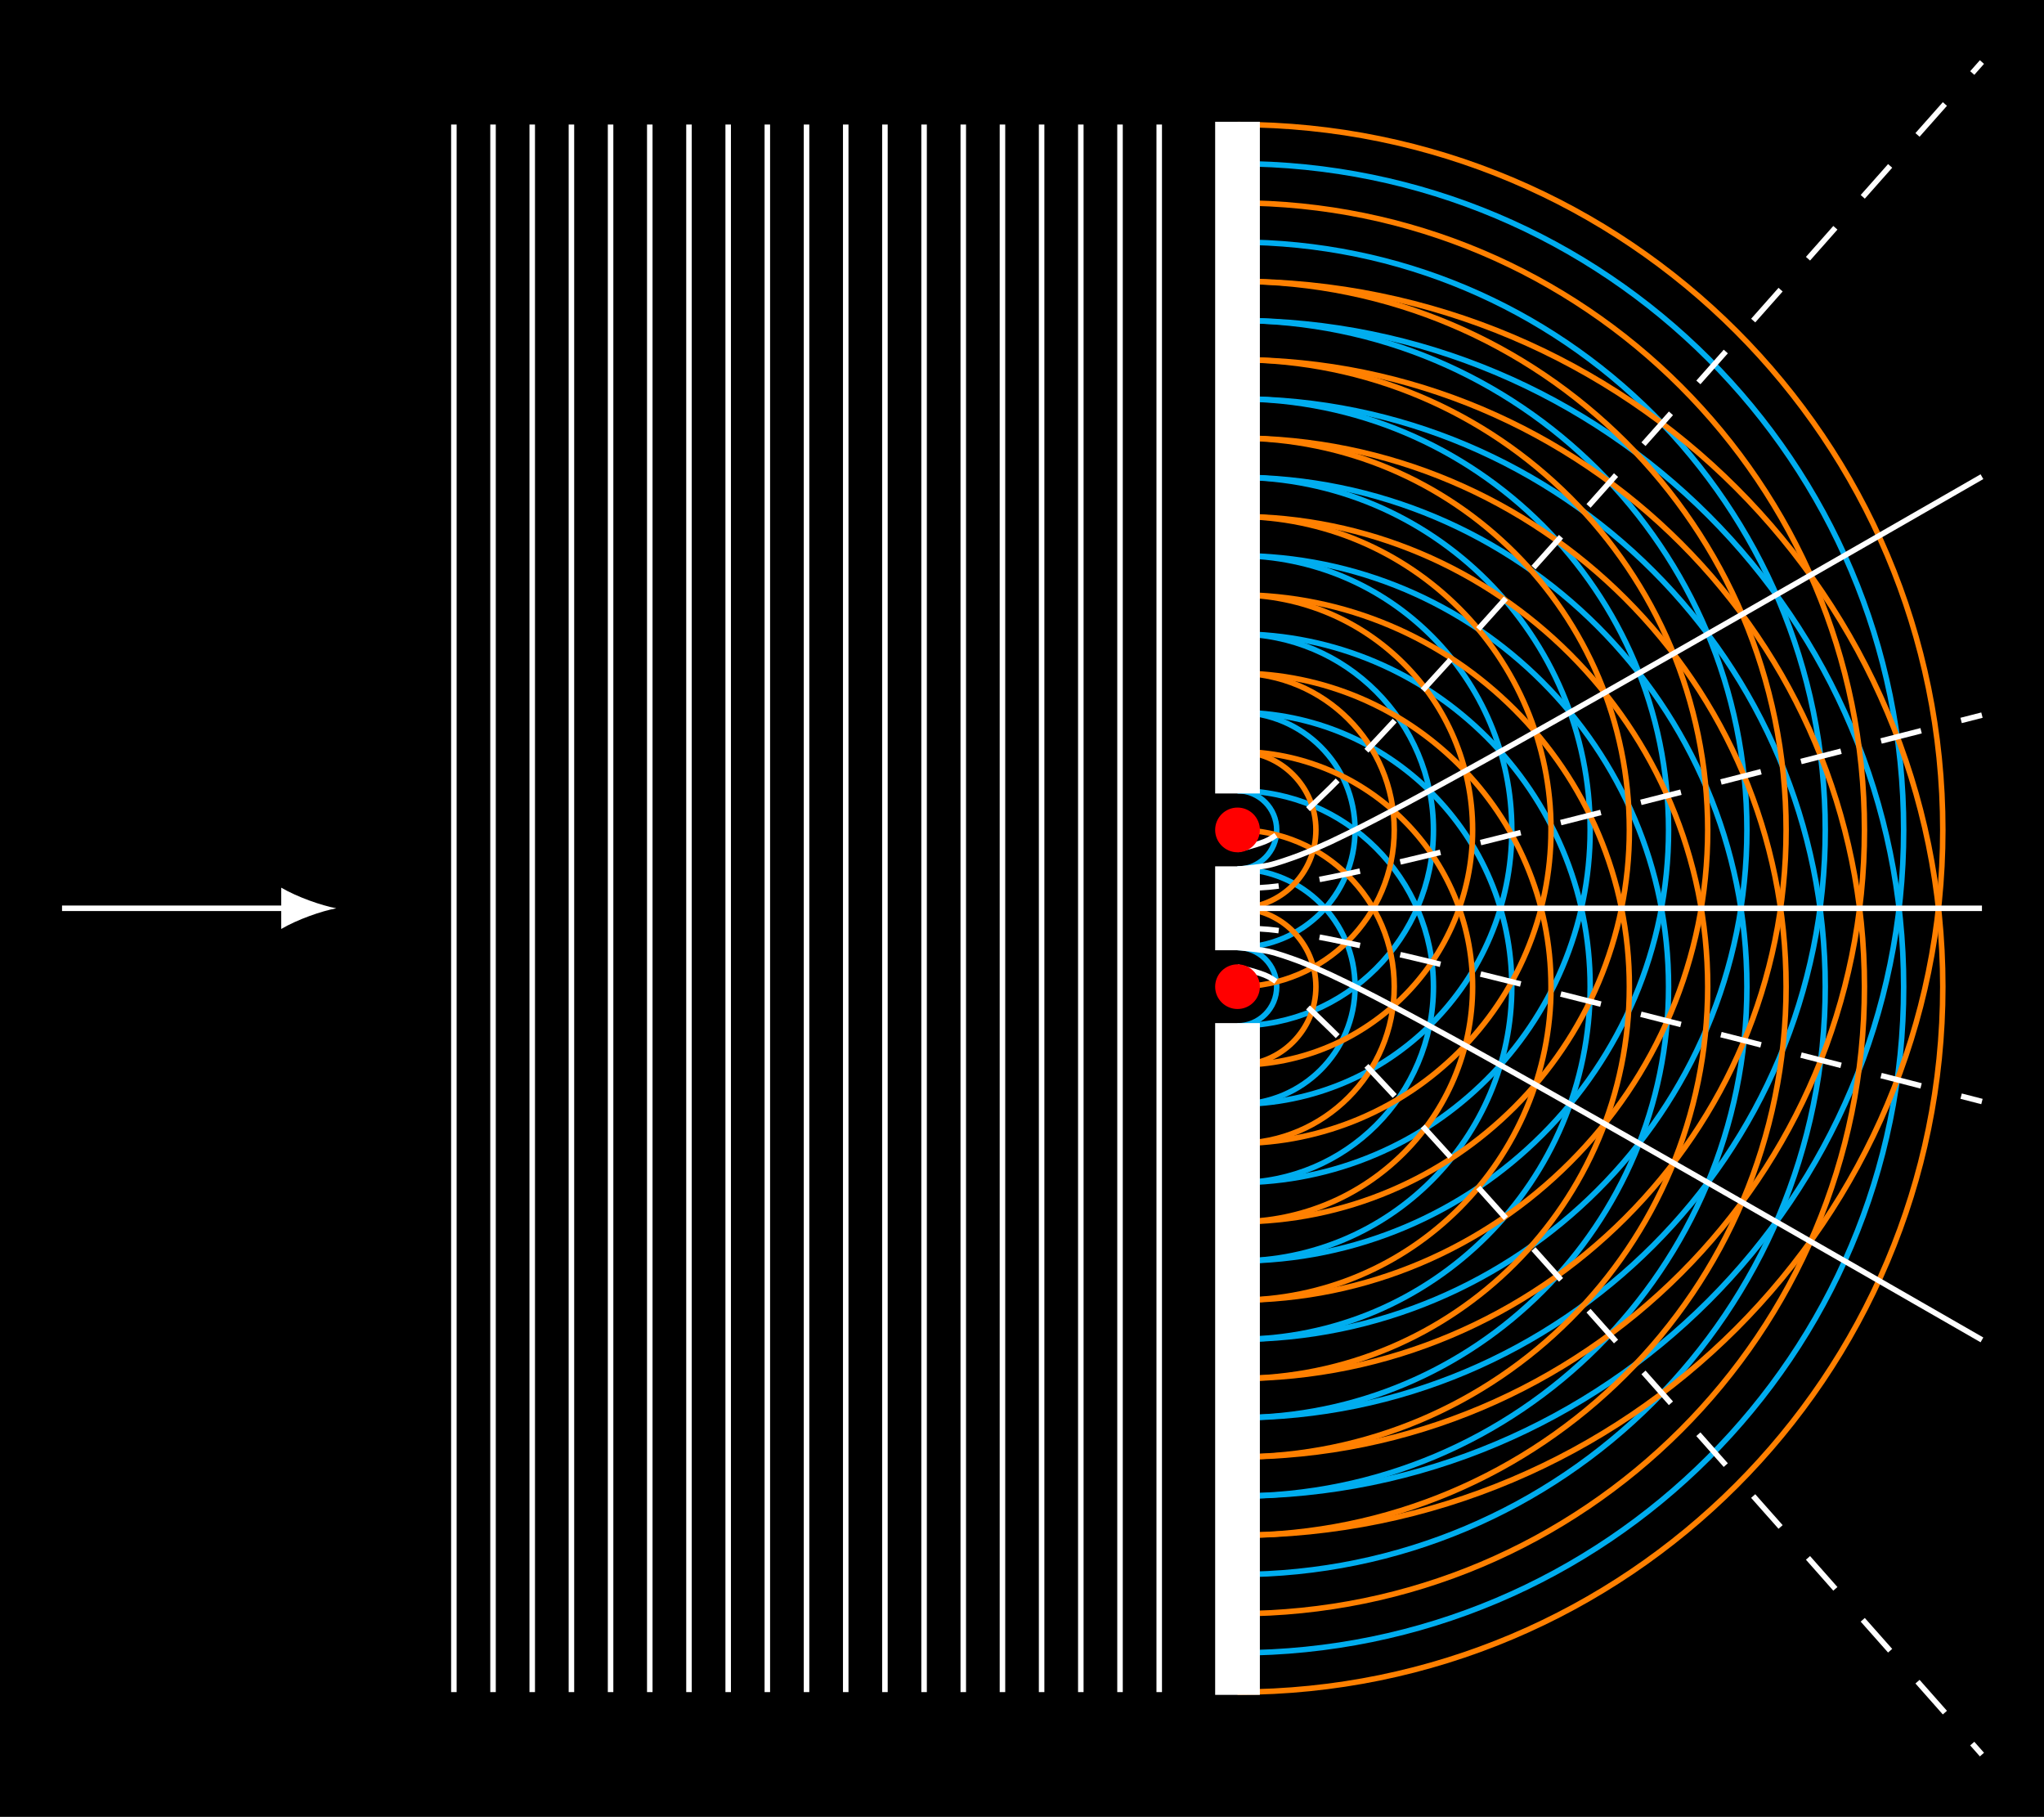 <?xml version="1.0" encoding="UTF-8"?>
<svg xmlns="http://www.w3.org/2000/svg" xmlns:xlink="http://www.w3.org/1999/xlink" width="147.872pt" height="131.4pt" viewBox="0 0 147.872 131.4" version="1.1">
<rect x="0" y="0" width="147.872" height="131.4" fill="#333333" stroke="none"/>
<defs>
<clipPath id="clip1">
  <path d="M 0 0 L 147.871 0 L 147.871 131.398 L 0 131.398 Z M 0 0 "/>
</clipPath>
<clipPath id="clip2">
  <path d="M 83 62 L 147.871 62 L 147.871 103 L 83 103 Z M 83 62 "/>
</clipPath>
<clipPath id="clip3">
  <path d="M 83 60 L 147.871 60 L 147.871 72 L 83 72 Z M 83 60 "/>
</clipPath>
<clipPath id="clip4">
  <path d="M 83 28 L 147.871 28 L 147.871 69 L 83 69 Z M 83 28 "/>
</clipPath>
<clipPath id="clip5">
  <path d="M 83 64 L 147.871 64 L 147.871 131.398 L 83 131.398 Z M 83 64 "/>
</clipPath>
<clipPath id="clip6">
  <path d="M 83 61 L 147.871 61 L 147.871 86 L 83 86 Z M 83 61 "/>
</clipPath>
<clipPath id="clip7">
  <path d="M 83 46 L 147.871 46 L 147.871 70 L 83 70 Z M 83 46 "/>
</clipPath>
<clipPath id="clip8">
  <path d="M 83 0 L 147.871 0 L 147.871 68 L 83 68 Z M 83 0 "/>
</clipPath>
</defs>
<g id="surface1">
<g clip-path="url(#clip1)" clip-rule="nonzero">
<path style=" stroke:none;fill-rule:nonzero;fill:rgb(0%,0%,0%);fill-opacity:1;" d="M 0 131.402 L 0 0 L 147.871 0 L 147.871 131.402 Z M 0 131.402 "/>
<path style=" stroke:none;fill-rule:nonzero;fill:rgb(0%,0%,0%);fill-opacity:1;" d="M 0 131.402 L 0 0 L 147.871 0 L 147.871 131.402 Z M 0 131.402 "/>
</g>
<path style="fill:none;stroke-width:0.399;stroke-linecap:butt;stroke-linejoin:miter;stroke:rgb(100%,100%,100%);stroke-opacity:1;stroke-miterlimit:10;" d="M -85.04 0.001 L -68.786 0.001 " transform="matrix(1,0,0,-1,89.528,65.7)"/>
<path style=" stroke:none;fill-rule:nonzero;fill:rgb(100%,100%,100%);fill-opacity:1;" d="M 24.332 65.699 C 23.266 65.5 21.539 64.902 20.344 64.207 L 20.344 67.195 C 21.539 66.496 23.266 65.898 24.332 65.699 "/>
<path style="fill:none;stroke-width:0.399;stroke-linecap:butt;stroke-linejoin:miter;stroke:rgb(100%,100%,100%);stroke-opacity:1;stroke-miterlimit:10;" d="M -56.692 -56.695 L -56.692 56.692 " transform="matrix(1,0,0,-1,89.528,65.7)"/>
<path style="fill:none;stroke-width:0.399;stroke-linecap:butt;stroke-linejoin:miter;stroke:rgb(100%,100%,100%);stroke-opacity:1;stroke-miterlimit:10;" d="M -53.86 -56.695 L -53.86 56.692 " transform="matrix(1,0,0,-1,89.528,65.7)"/>
<path style="fill:none;stroke-width:0.399;stroke-linecap:butt;stroke-linejoin:miter;stroke:rgb(100%,100%,100%);stroke-opacity:1;stroke-miterlimit:10;" d="M -51.024 -56.695 L -51.024 56.692 " transform="matrix(1,0,0,-1,89.528,65.7)"/>
<path style="fill:none;stroke-width:0.399;stroke-linecap:butt;stroke-linejoin:miter;stroke:rgb(100%,100%,100%);stroke-opacity:1;stroke-miterlimit:10;" d="M -48.188 -56.695 L -48.188 56.692 " transform="matrix(1,0,0,-1,89.528,65.7)"/>
<path style="fill:none;stroke-width:0.399;stroke-linecap:butt;stroke-linejoin:miter;stroke:rgb(100%,100%,100%);stroke-opacity:1;stroke-miterlimit:10;" d="M -45.356 -56.695 L -45.356 56.692 " transform="matrix(1,0,0,-1,89.528,65.7)"/>
<path style="fill:none;stroke-width:0.399;stroke-linecap:butt;stroke-linejoin:miter;stroke:rgb(100%,100%,100%);stroke-opacity:1;stroke-miterlimit:10;" d="M -42.52 -56.695 L -42.52 56.692 " transform="matrix(1,0,0,-1,89.528,65.7)"/>
<path style="fill:none;stroke-width:0.399;stroke-linecap:butt;stroke-linejoin:miter;stroke:rgb(100%,100%,100%);stroke-opacity:1;stroke-miterlimit:10;" d="M -39.684 -56.695 L -39.684 56.692 " transform="matrix(1,0,0,-1,89.528,65.7)"/>
<path style="fill:none;stroke-width:0.399;stroke-linecap:butt;stroke-linejoin:miter;stroke:rgb(100%,100%,100%);stroke-opacity:1;stroke-miterlimit:10;" d="M -36.848 -56.695 L -36.848 56.692 " transform="matrix(1,0,0,-1,89.528,65.7)"/>
<path style="fill:none;stroke-width:0.399;stroke-linecap:butt;stroke-linejoin:miter;stroke:rgb(100%,100%,100%);stroke-opacity:1;stroke-miterlimit:10;" d="M -34.016 -56.695 L -34.016 56.692 " transform="matrix(1,0,0,-1,89.528,65.7)"/>
<path style="fill:none;stroke-width:0.399;stroke-linecap:butt;stroke-linejoin:miter;stroke:rgb(100%,100%,100%);stroke-opacity:1;stroke-miterlimit:10;" d="M -31.18 -56.695 L -31.18 56.692 " transform="matrix(1,0,0,-1,89.528,65.7)"/>
<path style="fill:none;stroke-width:0.399;stroke-linecap:butt;stroke-linejoin:miter;stroke:rgb(100%,100%,100%);stroke-opacity:1;stroke-miterlimit:10;" d="M -28.344 -56.695 L -28.344 56.692 " transform="matrix(1,0,0,-1,89.528,65.7)"/>
<path style="fill:none;stroke-width:0.399;stroke-linecap:butt;stroke-linejoin:miter;stroke:rgb(100%,100%,100%);stroke-opacity:1;stroke-miterlimit:10;" d="M -25.508 -56.695 L -25.508 56.692 " transform="matrix(1,0,0,-1,89.528,65.7)"/>
<path style="fill:none;stroke-width:0.399;stroke-linecap:butt;stroke-linejoin:miter;stroke:rgb(100%,100%,100%);stroke-opacity:1;stroke-miterlimit:10;" d="M -22.676 -56.695 L -22.676 56.692 " transform="matrix(1,0,0,-1,89.528,65.7)"/>
<path style="fill:none;stroke-width:0.399;stroke-linecap:butt;stroke-linejoin:miter;stroke:rgb(100%,100%,100%);stroke-opacity:1;stroke-miterlimit:10;" d="M -19.84 -56.695 L -19.84 56.692 " transform="matrix(1,0,0,-1,89.528,65.7)"/>
<path style="fill:none;stroke-width:0.399;stroke-linecap:butt;stroke-linejoin:miter;stroke:rgb(100%,100%,100%);stroke-opacity:1;stroke-miterlimit:10;" d="M -17.005 -56.695 L -17.005 56.692 " transform="matrix(1,0,0,-1,89.528,65.7)"/>
<path style="fill:none;stroke-width:0.399;stroke-linecap:butt;stroke-linejoin:miter;stroke:rgb(100%,100%,100%);stroke-opacity:1;stroke-miterlimit:10;" d="M -14.173 -56.695 L -14.173 56.692 " transform="matrix(1,0,0,-1,89.528,65.7)"/>
<path style="fill:none;stroke-width:0.399;stroke-linecap:butt;stroke-linejoin:miter;stroke:rgb(100%,100%,100%);stroke-opacity:1;stroke-miterlimit:10;" d="M -11.337 -56.695 L -11.337 56.692 " transform="matrix(1,0,0,-1,89.528,65.7)"/>
<path style="fill:none;stroke-width:0.399;stroke-linecap:butt;stroke-linejoin:miter;stroke:rgb(100%,100%,100%);stroke-opacity:1;stroke-miterlimit:10;" d="M -8.501 -56.695 L -8.501 56.692 " transform="matrix(1,0,0,-1,89.528,65.7)"/>
<path style="fill:none;stroke-width:0.399;stroke-linecap:butt;stroke-linejoin:miter;stroke:rgb(100%,100%,100%);stroke-opacity:1;stroke-miterlimit:10;" d="M -5.665 -56.695 L -5.665 56.692 " transform="matrix(1,0,0,-1,89.528,65.7)"/>
<path style="fill:none;stroke-width:0.399;stroke-linecap:butt;stroke-linejoin:miter;stroke:rgb(0%,67.839%,93.729%);stroke-opacity:1;stroke-miterlimit:10;" d="M -0.001 2.833 C 1.566 2.833 2.835 4.102 2.835 5.669 C 2.835 7.235 1.566 8.505 -0.001 8.505 " transform="matrix(1,0,0,-1,89.528,65.7)"/>
<path style="fill:none;stroke-width:0.399;stroke-linecap:butt;stroke-linejoin:miter;stroke:rgb(0%,67.839%,93.729%);stroke-opacity:1;stroke-miterlimit:10;" d="M -0.001 -8.503 C 1.566 -8.503 2.835 -7.234 2.835 -5.671 C 2.835 -4.105 1.566 -2.835 -0.001 -2.835 " transform="matrix(1,0,0,-1,89.528,65.7)"/>
<path style="fill:none;stroke-width:0.399;stroke-linecap:butt;stroke-linejoin:miter;stroke:rgb(0%,67.839%,93.729%);stroke-opacity:1;stroke-miterlimit:10;" d="M -0.001 -2.835 C 4.699 -2.835 8.503 0.973 8.503 5.669 C 8.503 10.368 4.699 14.173 -0.001 14.173 " transform="matrix(1,0,0,-1,89.528,65.7)"/>
<path style="fill:none;stroke-width:0.399;stroke-linecap:butt;stroke-linejoin:miter;stroke:rgb(0%,67.839%,93.729%);stroke-opacity:1;stroke-miterlimit:10;" d="M -0.001 -14.175 C 4.699 -14.175 8.503 -10.366 8.503 -5.671 C 8.503 -0.972 4.699 2.837 -0.001 2.837 " transform="matrix(1,0,0,-1,89.528,65.7)"/>
<path style="fill:none;stroke-width:0.399;stroke-linecap:butt;stroke-linejoin:miter;stroke:rgb(0%,67.839%,93.729%);stroke-opacity:1;stroke-miterlimit:10;" d="M -0.001 -8.503 C 7.827 -8.503 14.175 -2.159 14.175 5.669 C 14.175 13.497 7.827 19.845 -0.001 19.845 " transform="matrix(1,0,0,-1,89.528,65.7)"/>
<path style="fill:none;stroke-width:0.399;stroke-linecap:butt;stroke-linejoin:miter;stroke:rgb(0%,67.839%,93.729%);stroke-opacity:1;stroke-miterlimit:10;" d="M -0.001 -19.843 C 7.827 -19.843 14.175 -13.495 14.175 -5.671 C 14.175 2.157 7.827 8.505 -0.001 8.505 " transform="matrix(1,0,0,-1,89.528,65.7)"/>
<path style="fill:none;stroke-width:0.399;stroke-linecap:butt;stroke-linejoin:miter;stroke:rgb(0%,67.839%,93.729%);stroke-opacity:1;stroke-miterlimit:10;" d="M -0.001 -14.175 C 10.96 -14.175 19.843 -5.288 19.843 5.669 C 19.843 16.63 10.96 25.512 -0.001 25.512 " transform="matrix(1,0,0,-1,89.528,65.7)"/>
<path style="fill:none;stroke-width:0.399;stroke-linecap:butt;stroke-linejoin:miter;stroke:rgb(0%,67.839%,93.729%);stroke-opacity:1;stroke-miterlimit:10;" d="M -0.001 -25.511 C 10.96 -25.511 19.843 -16.628 19.843 -5.671 C 19.843 5.29 10.96 14.173 -0.001 14.173 " transform="matrix(1,0,0,-1,89.528,65.7)"/>
<path style="fill:none;stroke-width:0.399;stroke-linecap:butt;stroke-linejoin:miter;stroke:rgb(0%,67.839%,93.729%);stroke-opacity:1;stroke-miterlimit:10;" d="M -0.001 -19.843 C 14.089 -19.843 25.511 -8.421 25.511 5.669 C 25.511 19.759 14.089 31.18 -0.001 31.18 " transform="matrix(1,0,0,-1,89.528,65.7)"/>
<path style="fill:none;stroke-width:0.399;stroke-linecap:butt;stroke-linejoin:miter;stroke:rgb(0%,67.839%,93.729%);stroke-opacity:1;stroke-miterlimit:10;" d="M -0.001 -31.183 C 14.089 -31.183 25.511 -19.761 25.511 -5.671 C 25.511 8.423 14.089 19.845 -0.001 19.845 " transform="matrix(1,0,0,-1,89.528,65.7)"/>
<path style="fill:none;stroke-width:0.399;stroke-linecap:butt;stroke-linejoin:miter;stroke:rgb(0%,67.839%,93.729%);stroke-opacity:1;stroke-miterlimit:10;" d="M -0.001 -25.511 C 17.222 -25.511 31.183 -11.55 31.183 5.669 C 31.183 22.891 17.222 36.852 -0.001 36.852 " transform="matrix(1,0,0,-1,89.528,65.7)"/>
<path style="fill:none;stroke-width:0.399;stroke-linecap:butt;stroke-linejoin:miter;stroke:rgb(0%,67.839%,93.729%);stroke-opacity:1;stroke-miterlimit:10;" d="M -0.001 -36.851 C 17.222 -36.851 31.183 -22.89 31.183 -5.671 C 31.183 11.552 17.222 25.512 -0.001 25.512 " transform="matrix(1,0,0,-1,89.528,65.7)"/>
<path style="fill:none;stroke-width:0.399;stroke-linecap:butt;stroke-linejoin:miter;stroke:rgb(0%,67.839%,93.729%);stroke-opacity:1;stroke-miterlimit:10;" d="M -0.001 -31.183 C 20.351 -31.183 36.851 -14.683 36.851 5.669 C 36.851 26.02 20.351 42.52 -0.001 42.52 " transform="matrix(1,0,0,-1,89.528,65.7)"/>
<path style="fill:none;stroke-width:0.399;stroke-linecap:butt;stroke-linejoin:miter;stroke:rgb(0%,67.839%,93.729%);stroke-opacity:1;stroke-miterlimit:10;" d="M -0.001 -42.519 C 20.351 -42.519 36.851 -26.023 36.851 -5.671 C 36.851 14.684 20.351 31.18 -0.001 31.18 " transform="matrix(1,0,0,-1,89.528,65.7)"/>
<path style="fill:none;stroke-width:0.399;stroke-linecap:butt;stroke-linejoin:miter;stroke:rgb(0%,67.839%,93.729%);stroke-opacity:1;stroke-miterlimit:10;" d="M -0.001 -36.851 C 23.484 -36.851 42.519 -17.816 42.519 5.669 C 42.519 29.153 23.484 48.188 -0.001 48.188 " transform="matrix(1,0,0,-1,89.528,65.7)"/>
<path style="fill:none;stroke-width:0.399;stroke-linecap:butt;stroke-linejoin:miter;stroke:rgb(0%,67.839%,93.729%);stroke-opacity:1;stroke-miterlimit:10;" d="M -0.001 -48.191 C 23.484 -48.191 42.519 -29.152 42.519 -5.671 C 42.519 17.813 23.484 36.852 -0.001 36.852 " transform="matrix(1,0,0,-1,89.528,65.7)"/>
<path style="fill:none;stroke-width:0.399;stroke-linecap:butt;stroke-linejoin:miter;stroke:rgb(0%,67.839%,93.729%);stroke-opacity:1;stroke-miterlimit:10;" d="M -0.001 -42.519 C 26.613 -42.519 48.191 -20.945 48.191 5.669 C 48.191 32.282 26.613 53.86 -0.001 53.86 " transform="matrix(1,0,0,-1,89.528,65.7)"/>
<path style="fill:none;stroke-width:0.399;stroke-linecap:butt;stroke-linejoin:miter;stroke:rgb(0%,67.839%,93.729%);stroke-opacity:1;stroke-miterlimit:10;" d="M -0.001 -53.859 C 26.613 -53.859 48.191 -32.284 48.191 -5.671 C 48.191 20.946 26.613 42.52 -0.001 42.52 " transform="matrix(1,0,0,-1,89.528,65.7)"/>
<path style="fill:none;stroke-width:0.399;stroke-linecap:butt;stroke-linejoin:miter;stroke:rgb(100%,50%,0%);stroke-opacity:1;stroke-miterlimit:10;" d="M -0.001 0.001 C 3.132 0.001 5.671 2.54 5.671 5.669 C 5.671 8.802 3.132 11.337 -0.001 11.337 " transform="matrix(1,0,0,-1,89.528,65.7)"/>
<path style="fill:none;stroke-width:0.399;stroke-linecap:butt;stroke-linejoin:miter;stroke:rgb(100%,50%,0%);stroke-opacity:1;stroke-miterlimit:10;" d="M -0.001 -11.339 C 3.132 -11.339 5.671 -8.8 5.671 -5.671 C 5.671 -2.538 3.132 0.001 -0.001 0.001 " transform="matrix(1,0,0,-1,89.528,65.7)"/>
<path style="fill:none;stroke-width:0.399;stroke-linecap:butt;stroke-linejoin:miter;stroke:rgb(100%,50%,0%);stroke-opacity:1;stroke-miterlimit:10;" d="M -0.001 -5.671 C 6.261 -5.671 11.339 -0.593 11.339 5.669 C 11.339 11.93 6.261 17.009 -0.001 17.009 " transform="matrix(1,0,0,-1,89.528,65.7)"/>
<path style="fill:none;stroke-width:0.399;stroke-linecap:butt;stroke-linejoin:miter;stroke:rgb(100%,50%,0%);stroke-opacity:1;stroke-miterlimit:10;" d="M -0.001 -17.007 C 6.261 -17.007 11.339 -11.933 11.339 -5.671 C 11.339 0.595 6.261 5.669 -0.001 5.669 " transform="matrix(1,0,0,-1,89.528,65.7)"/>
<path style="fill:none;stroke-width:0.399;stroke-linecap:butt;stroke-linejoin:miter;stroke:rgb(100%,50%,0%);stroke-opacity:1;stroke-miterlimit:10;" d="M -0.001 -11.339 C 9.394 -11.339 17.007 -3.726 17.007 5.669 C 17.007 15.063 9.394 22.677 -0.001 22.677 " transform="matrix(1,0,0,-1,89.528,65.7)"/>
<path style="fill:none;stroke-width:0.399;stroke-linecap:butt;stroke-linejoin:miter;stroke:rgb(100%,50%,0%);stroke-opacity:1;stroke-miterlimit:10;" d="M -0.001 -22.679 C 9.394 -22.679 17.007 -15.062 17.007 -5.671 C 17.007 3.723 9.394 11.337 -0.001 11.337 " transform="matrix(1,0,0,-1,89.528,65.7)"/>
<path style="fill:none;stroke-width:0.399;stroke-linecap:butt;stroke-linejoin:miter;stroke:rgb(100%,50%,0%);stroke-opacity:1;stroke-miterlimit:10;" d="M -0.001 -17.007 C 12.523 -17.007 22.679 -6.855 22.679 5.669 C 22.679 18.192 12.523 28.345 -0.001 28.345 " transform="matrix(1,0,0,-1,89.528,65.7)"/>
<path style="fill:none;stroke-width:0.399;stroke-linecap:butt;stroke-linejoin:miter;stroke:rgb(100%,50%,0%);stroke-opacity:1;stroke-miterlimit:10;" d="M -0.001 -28.347 C 12.523 -28.347 22.679 -18.195 22.679 -5.671 C 22.679 6.856 12.523 17.009 -0.001 17.009 " transform="matrix(1,0,0,-1,89.528,65.7)"/>
<path style="fill:none;stroke-width:0.399;stroke-linecap:butt;stroke-linejoin:miter;stroke:rgb(100%,50%,0%);stroke-opacity:1;stroke-miterlimit:10;" d="M -0.001 -22.679 C 15.656 -22.679 28.347 -9.988 28.347 5.669 C 28.347 21.325 15.656 34.016 -0.001 34.016 " transform="matrix(1,0,0,-1,89.528,65.7)"/>
<path style="fill:none;stroke-width:0.399;stroke-linecap:butt;stroke-linejoin:miter;stroke:rgb(100%,50%,0%);stroke-opacity:1;stroke-miterlimit:10;" d="M -0.001 -34.015 C 15.656 -34.015 28.347 -21.323 28.347 -5.671 C 28.347 9.985 15.656 22.677 -0.001 22.677 " transform="matrix(1,0,0,-1,89.528,65.7)"/>
<path style="fill:none;stroke-width:0.399;stroke-linecap:butt;stroke-linejoin:miter;stroke:rgb(100%,50%,0%);stroke-opacity:1;stroke-miterlimit:10;" d="M -0.001 -28.347 C 18.788 -28.347 34.015 -13.116 34.015 5.669 C 34.015 24.454 18.788 39.684 -0.001 39.684 " transform="matrix(1,0,0,-1,89.528,65.7)"/>
<path style="fill:none;stroke-width:0.399;stroke-linecap:butt;stroke-linejoin:miter;stroke:rgb(100%,50%,0%);stroke-opacity:1;stroke-miterlimit:10;" d="M -0.001 -39.687 C 18.788 -39.687 34.015 -24.456 34.015 -5.671 C 34.015 13.118 18.788 28.345 -0.001 28.345 " transform="matrix(1,0,0,-1,89.528,65.7)"/>
<path style="fill:none;stroke-width:0.399;stroke-linecap:butt;stroke-linejoin:miter;stroke:rgb(100%,50%,0%);stroke-opacity:1;stroke-miterlimit:10;" d="M -0.001 -34.015 C 21.917 -34.015 39.687 -16.249 39.687 5.669 C 39.687 27.587 21.917 45.352 -0.001 45.352 " transform="matrix(1,0,0,-1,89.528,65.7)"/>
<path style="fill:none;stroke-width:0.399;stroke-linecap:butt;stroke-linejoin:miter;stroke:rgb(100%,50%,0%);stroke-opacity:1;stroke-miterlimit:10;" d="M -0.001 -45.355 C 21.917 -45.355 39.687 -27.585 39.687 -5.671 C 39.687 16.247 21.917 34.016 -0.001 34.016 " transform="matrix(1,0,0,-1,89.528,65.7)"/>
<path style="fill:none;stroke-width:0.399;stroke-linecap:butt;stroke-linejoin:miter;stroke:rgb(100%,50%,0%);stroke-opacity:1;stroke-miterlimit:10;" d="M -0.001 -39.687 C 25.05 -39.687 45.355 -19.378 45.355 5.669 C 45.355 30.72 25.05 51.024 -0.001 51.024 " transform="matrix(1,0,0,-1,89.528,65.7)"/>
<path style="fill:none;stroke-width:0.399;stroke-linecap:butt;stroke-linejoin:miter;stroke:rgb(100%,50%,0%);stroke-opacity:1;stroke-miterlimit:10;" d="M -0.001 -51.023 C 25.05 -51.023 45.355 -30.718 45.355 -5.671 C 45.355 19.38 25.05 39.684 -0.001 39.684 " transform="matrix(1,0,0,-1,89.528,65.7)"/>
<path style="fill:none;stroke-width:0.399;stroke-linecap:butt;stroke-linejoin:miter;stroke:rgb(100%,50%,0%);stroke-opacity:1;stroke-miterlimit:10;" d="M -0.001 -45.355 C 28.179 -45.355 51.023 -22.511 51.023 5.669 C 51.023 33.848 28.179 56.692 -0.001 56.692 " transform="matrix(1,0,0,-1,89.528,65.7)"/>
<path style="fill:none;stroke-width:0.399;stroke-linecap:butt;stroke-linejoin:miter;stroke:rgb(100%,50%,0%);stroke-opacity:1;stroke-miterlimit:10;" d="M -0.001 -56.695 C 28.179 -56.695 51.023 -33.851 51.023 -5.671 C 51.023 22.509 28.179 45.352 -0.001 45.352 " transform="matrix(1,0,0,-1,89.528,65.7)"/>
<g clip-path="url(#clip2)" clip-rule="nonzero">
<path style="fill:none;stroke-width:0.399;stroke-linecap:butt;stroke-linejoin:miter;stroke:rgb(100%,100%,100%);stroke-opacity:1;stroke-miterlimit:10;" d="M -0.001 -2.835 C -0.001 -2.835 1.62 -2.976 2.245 -3.116 C 2.867 -3.253 3.867 -3.605 4.488 -3.839 C 5.113 -4.073 6.109 -4.523 6.734 -4.812 C 7.355 -5.097 8.355 -5.593 8.976 -5.905 C 9.597 -6.218 10.597 -6.741 11.218 -7.07 C 11.843 -7.398 12.843 -7.937 13.464 -8.273 C 14.085 -8.609 15.085 -9.159 15.706 -9.499 C 16.331 -9.843 17.327 -10.398 17.952 -10.745 C 18.574 -11.089 19.574 -11.648 20.195 -11.999 C 20.82 -12.347 21.816 -12.909 22.441 -13.261 C 23.062 -13.613 24.062 -14.175 24.683 -14.53 C 25.308 -14.882 26.304 -15.448 26.929 -15.8 C 27.55 -16.155 28.55 -16.722 29.171 -17.077 C 29.796 -17.433 30.792 -18.003 31.417 -18.355 C 32.038 -18.71 33.038 -19.28 33.66 -19.636 C 34.285 -19.991 35.281 -20.566 35.906 -20.921 C 36.527 -21.277 37.527 -21.847 38.148 -22.206 C 38.769 -22.562 39.769 -23.132 40.394 -23.491 C 41.015 -23.847 42.015 -24.417 42.636 -24.777 C 43.257 -25.132 44.257 -25.706 44.878 -26.062 C 45.503 -26.421 46.503 -26.995 47.124 -27.351 C 47.745 -27.71 48.745 -28.284 49.367 -28.64 C 49.992 -28.999 50.988 -29.573 51.613 -29.929 C 52.234 -30.288 53.855 -31.218 53.855 -31.218 " transform="matrix(1,0,0,-1,89.528,65.7)"/>
</g>
<g clip-path="url(#clip3)" clip-rule="nonzero">
<path style="fill:none;stroke-width:0.399;stroke-linecap:butt;stroke-linejoin:miter;stroke:rgb(100%,100%,100%);stroke-opacity:1;stroke-miterlimit:10;" d="M -0.001 0.001 C -0.001 0.001 1.62 0.001 2.245 0.001 C 2.867 0.001 3.867 0.001 4.488 0.001 C 5.113 0.001 6.109 0.001 6.734 0.001 C 7.355 0.001 8.355 0.001 8.976 0.001 C 9.597 0.001 10.597 0.001 11.218 0.001 C 11.843 0.001 12.843 0.001 13.464 0.001 C 14.085 0.001 15.085 0.001 15.706 0.001 C 16.331 0.001 17.327 0.001 17.952 0.001 C 18.574 0.001 19.574 0.001 20.195 0.001 C 20.82 0.001 21.816 0.001 22.441 0.001 C 23.062 0.001 24.062 0.001 24.683 0.001 C 25.308 0.001 26.304 0.001 26.929 0.001 C 27.55 0.001 28.55 0.001 29.171 0.001 C 29.796 0.001 30.792 0.001 31.417 0.001 C 32.038 0.001 33.038 0.001 33.66 0.001 C 34.285 0.001 35.281 0.001 35.906 0.001 C 36.527 0.001 37.527 0.001 38.148 0.001 C 38.769 0.001 39.769 0.001 40.394 0.001 C 41.015 0.001 42.015 0.001 42.636 0.001 C 43.257 0.001 44.257 0.001 44.878 0.001 C 45.503 0.001 46.503 0.001 47.124 0.001 C 47.745 0.001 48.745 0.001 49.367 0.001 C 49.992 0.001 50.988 0.001 51.613 0.001 C 52.234 0.001 53.855 0.001 53.855 0.001 " transform="matrix(1,0,0,-1,89.528,65.7)"/>
</g>
<g clip-path="url(#clip4)" clip-rule="nonzero">
<path style="fill:none;stroke-width:0.399;stroke-linecap:butt;stroke-linejoin:miter;stroke:rgb(100%,100%,100%);stroke-opacity:1;stroke-miterlimit:10;" d="M -0.001 2.833 C -0.001 2.833 1.62 2.977 2.245 3.114 C 2.867 3.255 3.867 3.606 4.488 3.841 C 5.113 4.075 6.109 4.524 6.734 4.809 C 7.355 5.098 8.355 5.595 8.976 5.907 C 9.597 6.22 10.597 6.743 11.218 7.071 C 11.843 7.399 12.843 7.934 13.464 8.274 C 14.085 8.61 15.085 9.157 15.706 9.501 C 16.331 9.845 17.327 10.395 17.952 10.743 C 18.574 11.091 19.574 11.649 20.195 11.997 C 20.82 12.348 21.816 12.911 22.441 13.262 C 23.062 13.61 24.062 14.177 24.683 14.528 C 25.308 14.88 26.304 15.446 26.929 15.802 C 27.55 16.153 28.55 16.723 29.171 17.079 C 29.796 17.43 30.792 18.001 31.417 18.356 C 32.038 18.712 33.038 19.282 33.66 19.637 C 34.285 19.993 35.281 20.563 35.906 20.919 C 36.527 21.278 37.527 21.848 38.148 22.204 C 38.769 22.559 39.769 23.134 40.394 23.489 C 41.015 23.848 42.015 24.419 42.636 24.778 C 43.257 25.134 44.257 25.708 44.878 26.063 C 45.503 26.423 46.503 26.993 47.124 27.352 C 47.745 27.708 48.745 28.282 49.367 28.641 C 49.992 28.997 50.988 29.571 51.613 29.93 C 52.234 30.286 53.855 31.22 53.855 31.22 " transform="matrix(1,0,0,-1,89.528,65.7)"/>
</g>
<g clip-path="url(#clip5)" clip-rule="nonzero">
<path style="fill:none;stroke-width:0.399;stroke-linecap:butt;stroke-linejoin:miter;stroke:rgb(100%,100%,100%);stroke-opacity:1;stroke-dasharray:2.989,2.989;stroke-miterlimit:10;" d="M -0.001 -4.253 C -0.001 -4.253 1.62 -4.624 2.245 -4.952 C 2.867 -5.284 3.867 -6.105 4.488 -6.628 C 5.113 -7.155 6.109 -8.128 6.734 -8.738 C 7.355 -9.347 8.355 -10.382 8.976 -11.03 C 9.597 -11.679 10.597 -12.745 11.218 -13.413 C 11.843 -14.081 12.843 -15.167 13.464 -15.847 C 14.085 -16.527 15.085 -17.624 15.706 -18.312 C 16.331 -18.995 17.327 -20.105 17.952 -20.792 C 18.574 -21.484 19.574 -22.597 20.195 -23.292 C 20.82 -23.984 21.816 -25.101 22.441 -25.796 C 23.062 -26.491 24.062 -27.613 24.683 -28.308 C 25.308 -29.007 26.304 -30.128 26.929 -30.827 C 27.55 -31.527 28.55 -32.648 29.171 -33.347 C 29.796 -34.05 30.792 -35.171 31.417 -35.874 C 32.038 -36.573 33.038 -37.698 33.66 -38.402 C 34.285 -39.105 35.281 -40.23 35.906 -40.933 C 36.527 -41.632 37.527 -42.761 38.148 -43.464 C 38.769 -44.163 39.769 -45.292 40.394 -45.995 C 41.015 -46.698 42.015 -47.827 42.636 -48.53 C 43.257 -49.234 44.257 -50.359 44.878 -51.066 C 45.503 -51.769 46.503 -52.898 47.124 -53.601 C 47.745 -54.304 48.745 -55.433 49.367 -56.136 C 49.992 -56.839 50.988 -57.972 51.613 -58.675 C 52.234 -59.378 53.855 -61.214 53.855 -61.214 " transform="matrix(1,0,0,-1,89.528,65.7)"/>
</g>
<g clip-path="url(#clip6)" clip-rule="nonzero">
<path style="fill:none;stroke-width:0.399;stroke-linecap:butt;stroke-linejoin:miter;stroke:rgb(100%,100%,100%);stroke-opacity:1;stroke-dasharray:2.989,2.989;stroke-miterlimit:10;" d="M -0.001 -1.417 C -0.001 -1.417 1.62 -1.472 2.245 -1.53 C 2.867 -1.589 3.867 -1.73 4.488 -1.831 C 5.113 -1.929 6.109 -2.12 6.734 -2.241 C 7.355 -2.366 8.355 -2.581 8.976 -2.714 C 9.597 -2.851 10.597 -3.081 11.218 -3.226 C 11.843 -3.366 12.843 -3.605 13.464 -3.753 C 14.085 -3.902 15.085 -4.144 15.706 -4.296 C 16.331 -4.448 17.327 -4.691 17.952 -4.847 C 18.574 -4.999 19.574 -5.249 20.195 -5.402 C 20.82 -5.558 21.816 -5.808 22.441 -5.964 C 23.062 -6.12 24.062 -6.37 24.683 -6.527 C 25.308 -6.683 26.304 -6.937 26.929 -7.093 C 27.55 -7.249 28.55 -7.503 29.171 -7.663 C 29.796 -7.82 30.792 -8.073 31.417 -8.234 C 32.038 -8.39 33.038 -8.644 33.66 -8.804 C 34.285 -8.96 35.281 -9.218 35.906 -9.374 C 36.527 -9.534 37.527 -9.788 38.148 -9.948 C 38.769 -10.109 39.769 -10.363 40.394 -10.523 C 41.015 -10.683 42.015 -10.937 42.636 -11.097 C 43.257 -11.257 44.257 -11.511 44.878 -11.671 C 45.503 -11.831 46.503 -12.085 47.124 -12.245 C 47.745 -12.405 48.745 -12.663 49.367 -12.823 C 49.992 -12.984 50.988 -13.238 51.613 -13.398 C 52.234 -13.558 53.855 -13.976 53.855 -13.976 " transform="matrix(1,0,0,-1,89.528,65.7)"/>
</g>
<g clip-path="url(#clip7)" clip-rule="nonzero">
<path style="fill:none;stroke-width:0.399;stroke-linecap:butt;stroke-linejoin:miter;stroke:rgb(100%,100%,100%);stroke-opacity:1;stroke-dasharray:2.989,2.989;stroke-miterlimit:10;" d="M -0.001 1.419 C -0.001 1.419 1.62 1.473 2.245 1.532 C 2.867 1.587 3.867 1.731 4.488 1.829 C 5.113 1.93 6.109 2.118 6.734 2.243 C 7.355 2.364 8.355 2.579 8.976 2.716 C 9.597 2.852 10.597 3.079 11.218 3.223 C 11.843 3.368 12.843 3.606 13.464 3.755 C 14.085 3.903 15.085 4.145 15.706 4.294 C 16.331 4.446 17.327 4.692 17.952 4.845 C 18.574 5.001 19.574 5.247 20.195 5.403 C 20.82 5.555 21.816 5.805 22.441 5.962 C 23.062 6.118 24.062 6.372 24.683 6.528 C 25.308 6.684 26.304 6.934 26.929 7.095 C 27.55 7.251 28.55 7.505 29.171 7.661 C 29.796 7.821 30.792 8.075 31.417 8.231 C 32.038 8.391 33.038 8.645 33.66 8.802 C 34.285 8.962 35.281 9.216 35.906 9.376 C 36.527 9.536 37.527 9.79 38.148 9.95 C 38.769 10.106 39.769 10.364 40.394 10.524 C 41.015 10.68 42.015 10.938 42.636 11.098 C 43.257 11.255 44.257 11.512 44.878 11.673 C 45.503 11.829 46.503 12.087 47.124 12.247 C 47.745 12.407 48.745 12.661 49.367 12.821 C 49.992 12.981 50.988 13.239 51.613 13.399 C 52.234 13.559 53.855 13.973 53.855 13.973 " transform="matrix(1,0,0,-1,89.528,65.7)"/>
</g>
<g clip-path="url(#clip8)" clip-rule="nonzero">
<path style="fill:none;stroke-width:0.399;stroke-linecap:butt;stroke-linejoin:miter;stroke:rgb(100%,100%,100%);stroke-opacity:1;stroke-dasharray:2.989,2.989;stroke-miterlimit:10;" d="M -0.001 4.251 C -0.001 4.251 1.62 4.622 2.245 4.954 C 2.867 5.282 3.867 6.106 4.488 6.63 C 5.113 7.153 6.109 8.126 6.734 8.735 C 7.355 9.348 8.355 10.38 8.976 11.028 C 9.597 11.677 10.597 12.743 11.218 13.415 C 11.843 14.083 12.843 15.169 13.464 15.848 C 14.085 16.528 15.085 17.626 15.706 18.309 C 16.331 18.997 17.327 20.102 17.952 20.794 C 18.574 21.485 19.574 22.595 20.195 23.29 C 20.82 23.985 21.816 25.098 22.441 25.798 C 23.062 26.493 24.062 27.61 24.683 28.309 C 25.308 29.009 26.304 30.126 26.929 30.825 C 27.55 31.524 28.55 32.649 29.171 33.348 C 29.796 34.048 30.792 35.173 31.417 35.872 C 32.038 36.575 33.038 37.7 33.66 38.399 C 34.285 39.102 35.281 40.227 35.906 40.93 C 36.527 41.634 37.527 42.759 38.148 43.462 C 38.769 44.165 39.769 45.294 40.394 45.997 C 41.015 46.7 42.015 47.825 42.636 48.528 C 43.257 49.231 44.257 50.36 44.878 51.063 C 45.503 51.766 46.503 52.895 47.124 53.598 C 47.745 54.305 48.745 55.434 49.367 56.138 C 49.992 56.841 50.988 57.97 51.613 58.673 C 52.234 59.38 53.855 61.212 53.855 61.212 " transform="matrix(1,0,0,-1,89.528,65.7)"/>
</g>
<path style="fill-rule:nonzero;fill:rgb(100%,100%,100%);fill-opacity:1;stroke-width:0.399;stroke-linecap:butt;stroke-linejoin:miter;stroke:rgb(100%,100%,100%);stroke-opacity:1;stroke-miterlimit:10;" d="M 1.417 -56.695 L 1.417 -8.503 L -1.419 -8.503 L -1.419 -56.695 Z M 1.417 -56.695 " transform="matrix(1,0,0,-1,89.528,65.7)"/>
<path style="fill-rule:nonzero;fill:rgb(100%,100%,100%);fill-opacity:1;stroke-width:0.399;stroke-linecap:butt;stroke-linejoin:miter;stroke:rgb(100%,100%,100%);stroke-opacity:1;stroke-miterlimit:10;" d="M 1.417 -2.835 L 1.417 2.837 L -1.419 2.837 L -1.419 -2.835 Z M 1.417 -2.835 " transform="matrix(1,0,0,-1,89.528,65.7)"/>
<path style="fill-rule:nonzero;fill:rgb(100%,100%,100%);fill-opacity:1;stroke-width:0.399;stroke-linecap:butt;stroke-linejoin:miter;stroke:rgb(100%,100%,100%);stroke-opacity:1;stroke-miterlimit:10;" d="M 1.417 56.692 L 1.417 8.505 L -1.419 8.505 L -1.419 56.692 Z M 1.417 56.692 " transform="matrix(1,0,0,-1,89.528,65.7)"/>
<path style="fill-rule:nonzero;fill:rgb(100%,0%,0%);fill-opacity:1;stroke-width:0.399;stroke-linecap:butt;stroke-linejoin:miter;stroke:rgb(100%,0%,0%);stroke-opacity:1;stroke-miterlimit:10;" d="M 1.417 5.669 C 1.417 6.454 0.784 7.087 -0.001 7.087 C -0.782 7.087 -1.419 6.454 -1.419 5.669 C -1.419 4.888 -0.782 4.251 -0.001 4.251 C 0.784 4.251 1.417 4.888 1.417 5.669 Z M 1.417 5.669 " transform="matrix(1,0,0,-1,89.528,65.7)"/>
<path style="fill-rule:nonzero;fill:rgb(100%,0%,0%);fill-opacity:1;stroke-width:0.399;stroke-linecap:butt;stroke-linejoin:miter;stroke:rgb(100%,0%,0%);stroke-opacity:1;stroke-miterlimit:10;" d="M 1.417 -5.671 C 1.417 -4.886 0.784 -4.253 -0.001 -4.253 C -0.782 -4.253 -1.419 -4.886 -1.419 -5.671 C -1.419 -6.452 -0.782 -7.085 -0.001 -7.085 C 0.784 -7.085 1.417 -6.452 1.417 -5.671 Z M 1.417 -5.671 " transform="matrix(1,0,0,-1,89.528,65.7)"/>
</g>
</svg>
